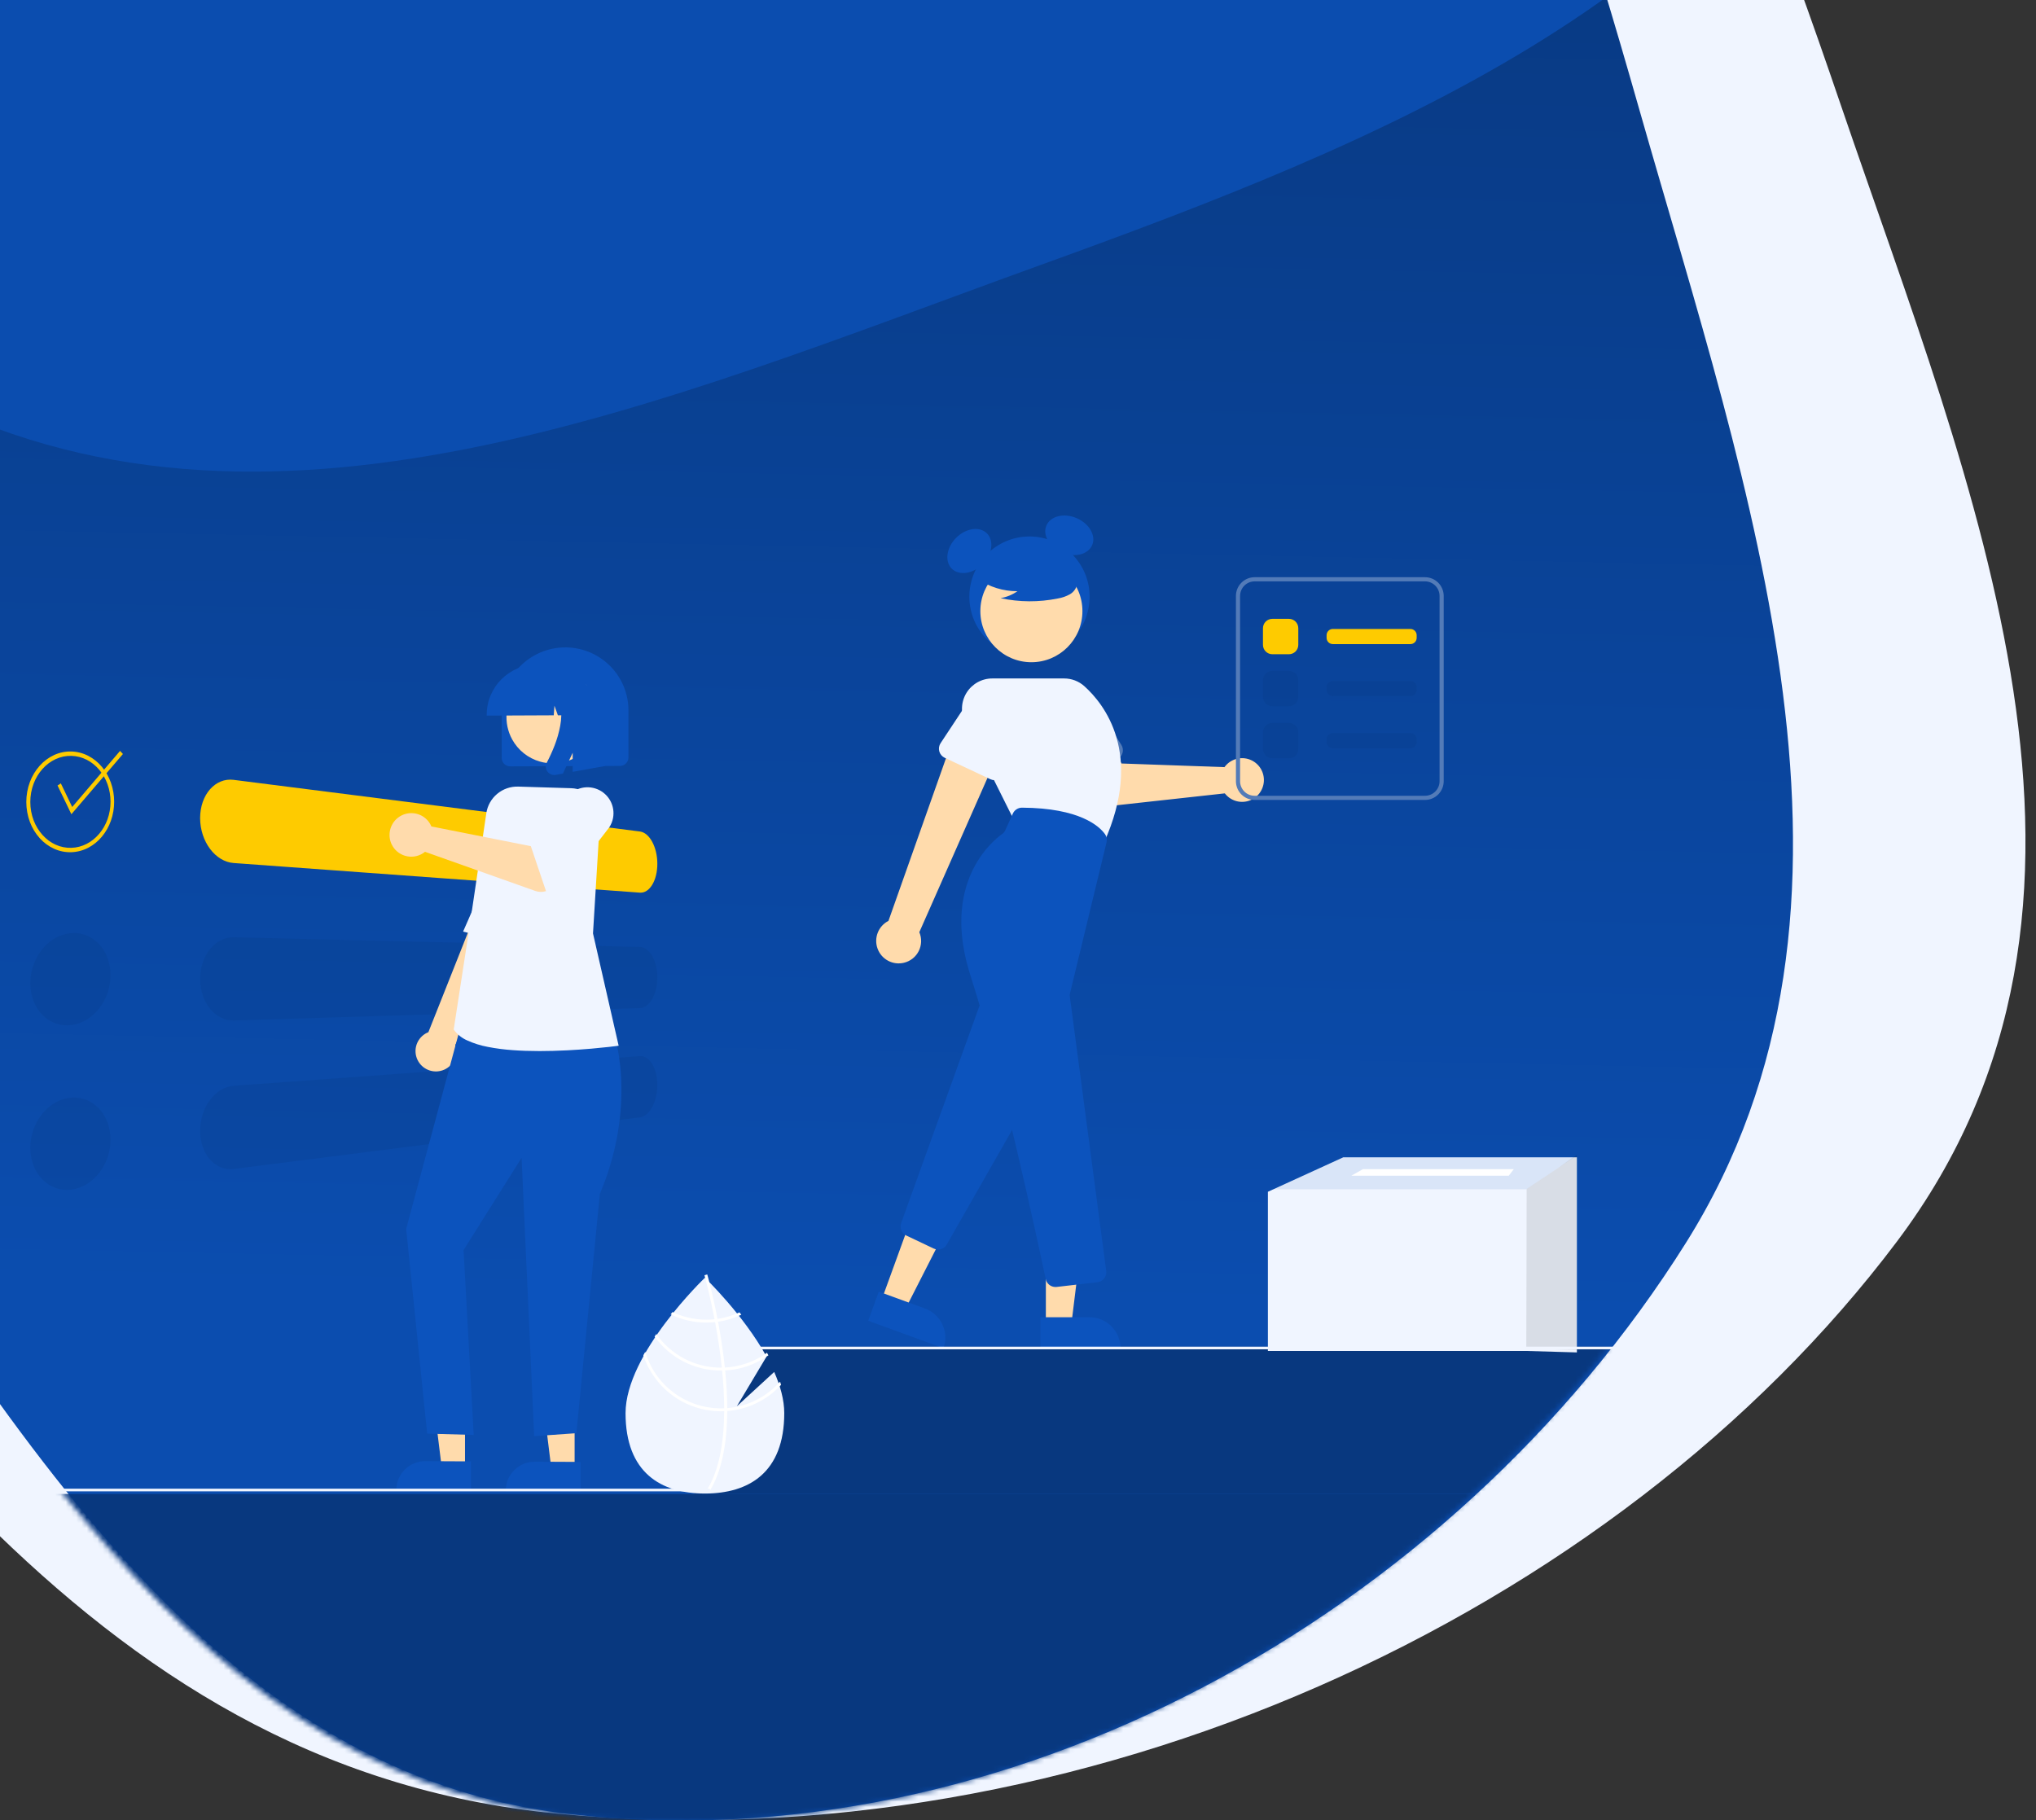 <svg width="387" height="346" viewBox="0 0 387 346" fill="none" xmlns="http://www.w3.org/2000/svg">
<rect x="0" y="0" width="387" height="346" fill="#333333" stroke="none"/>
<g clip-path="url(#clip0_27_1047)">
<path fill-rule="evenodd" clip-rule="evenodd" d="M105.82 344.757C14.138 335.884 -29.995 255.209 -84.223 192.925C-133.637 136.171 -196.408 80.704 -184.536 11.269C-171.705 -63.773 -106.69 -126.793 -24.135 -158.507C56.792 -189.595 152.28 -184.741 229.606 -147.826C300.992 -113.747 327.418 -45.905 349.935 20.071C374.811 92.957 408.867 171.77 360.595 235.975C307.271 306.898 205.529 354.407 105.82 344.757Z" fill="#F0F5FF"/>
<path fill-rule="evenodd" clip-rule="evenodd" d="M108.079 344.825C31.651 335.969 -5.139 255.448 -50.346 193.282C-91.538 136.636 -143.866 81.275 -133.969 11.973C-123.273 -62.926 -69.075 -125.826 -0.254 -157.48C67.208 -188.509 146.809 -183.665 211.271 -146.82C270.78 -112.806 292.809 -45.093 311.58 20.757C332.317 93.505 360.707 172.168 320.466 236.251C276.014 307.038 191.2 354.457 108.079 344.825Z" fill="url(#paint0_linear_27_1047)"/>
<path fill-rule="evenodd" clip-rule="evenodd" d="M-139.94 -130.161C-136.38 -207.007 -58.514 -249.278 0.44 -298.673C54.16 -343.683 105.826 -399.71 175.717 -394.636C251.252 -389.152 317.814 -339.446 354.183 -272.992C389.834 -207.85 390.5 -128.116 358.164 -61.268C328.312 0.445 262.215 27.105 197.754 50.387C126.54 76.108 49.948 109.872 -16.828 74.17C-90.592 34.732 -143.81 -46.585 -139.94 -130.161Z" fill="#0B4DAF"/>
<mask id="mask0_27_1047" style="mask-type:alpha" maskUnits="userSpaceOnUse" x="-136" y="-179" width="476" height="526">
<path fill-rule="evenodd" clip-rule="evenodd" d="M107.232 345.078C30.815 336.213 -5.97 255.61 -51.169 193.381C-92.356 136.677 -144.675 81.259 -134.78 11.886C-124.085 -63.089 -69.895 -126.053 -1.085 -157.739C66.367 -188.8 145.956 -183.95 210.408 -147.068C269.908 -113.019 291.934 -45.237 310.702 20.68C331.436 93.502 359.822 172.245 319.587 236.393C275.142 307.253 190.34 354.72 107.232 345.078Z" fill="url(#paint1_linear_27_1047)"/>
</mask>
<g mask="url(#mask0_27_1047)">
<path d="M-4 284H299V350H-4V284Z" fill="#08387F"/>
<path d="M132 256H321V284H132V256Z" fill="#08387F"/>
</g>
<g clip-path="url(#clip1_27_1047)">
<path d="M233.171 145.329C233.017 145.485 232.875 145.652 232.747 145.83L213.173 145.137L210.934 140.93L204.155 143.485L207.396 151.321C207.658 151.953 208.118 152.484 208.706 152.833C209.295 153.182 209.98 153.33 210.66 153.255L232.811 150.818C233.326 151.486 234.031 151.981 234.834 152.238C235.636 152.494 236.497 152.5 237.303 152.254C238.109 152.008 238.821 151.522 239.344 150.86C239.867 150.199 240.177 149.394 240.232 148.552C240.287 147.71 240.085 146.871 239.653 146.146C239.221 145.422 238.578 144.847 237.812 144.497C237.045 144.148 236.191 144.04 235.361 144.189C234.532 144.338 233.768 144.737 233.171 145.331V145.329Z" fill="#FFDBAC"/>
<path d="M195.684 124.887C201.996 124.887 207.114 119.759 207.114 113.435C207.114 107.11 201.996 101.983 195.684 101.983C189.371 101.983 184.254 107.11 184.254 113.435C184.254 119.759 189.371 124.887 195.684 124.887Z" fill="#0C53BD"/>
<path d="M186.762 107.26C188.609 105.41 188.983 102.784 187.598 101.396C186.213 100.008 183.592 100.383 181.745 102.234C179.898 104.085 179.524 106.71 180.909 108.098C182.294 109.486 184.915 109.111 186.762 107.26Z" fill="#0C53BD"/>
<path d="M207.597 103.623C208.366 101.818 207.043 99.522 204.641 98.494C202.239 97.466 199.667 98.095 198.898 99.9C198.128 101.706 199.452 104.002 201.854 105.03C204.256 106.058 206.827 105.429 207.597 103.623Z" fill="#0C53BD"/>
<path d="M212.314 144.357L203.542 148.286C203.293 148.398 203.022 148.455 202.749 148.452C202.475 148.45 202.206 148.388 201.958 148.272C201.711 148.156 201.491 147.987 201.314 147.778C201.138 147.569 201.008 147.325 200.934 147.061L198.347 137.82C197.785 136.538 197.753 135.084 198.258 133.778C198.763 132.472 199.764 131.42 201.042 130.852C202.32 130.284 203.77 130.246 205.076 130.748C206.381 131.249 207.435 132.248 208.006 133.526L213.141 141.592C213.288 141.823 213.384 142.083 213.422 142.354C213.459 142.625 213.438 142.902 213.359 143.164C213.281 143.426 213.147 143.669 212.966 143.875C212.786 144.08 212.563 144.245 212.314 144.357H212.314Z" fill="#537BB8"/>
<path d="M171.804 183.022C172.408 182.881 172.974 182.61 173.462 182.226C173.95 181.843 174.349 181.357 174.629 180.802C174.909 180.248 175.065 179.639 175.085 179.018C175.105 178.396 174.988 177.779 174.744 177.207L190.385 141.802L181.438 139.544L168.877 175.056C167.946 175.531 167.221 176.331 166.84 177.305C166.459 178.28 166.448 179.36 166.809 180.342C167.17 181.324 167.877 182.139 168.798 182.633C169.719 183.127 170.788 183.265 171.804 183.022Z" fill="#FFDBAC"/>
<path d="M167.54 247.197L172.09 248.857L180.645 232.064L173.93 229.614L167.54 247.197Z" fill="#FFDBAC"/>
<path d="M179.327 256.291L165.027 251.075L167.039 245.539L175.813 248.74C177.279 249.275 178.472 250.37 179.131 251.787C179.79 253.203 179.86 254.823 179.327 256.291L179.327 256.291Z" fill="#0C53BD"/>
<path d="M178.302 237.533C178.023 237.533 177.747 237.471 177.495 237.352L172.266 234.87C171.837 234.668 171.5 234.313 171.319 233.875C171.139 233.436 171.129 232.946 171.291 232.5L186.048 191.556C186.171 191.217 186.386 190.92 186.67 190.698C186.955 190.477 187.295 190.341 187.654 190.306C188.012 190.272 188.372 190.339 188.694 190.501C189.015 190.664 189.284 190.914 189.469 191.223L197.274 204.257C197.448 204.547 197.541 204.879 197.545 205.217C197.549 205.556 197.462 205.889 197.295 206.183L179.961 236.575C179.793 236.867 179.551 237.109 179.26 237.277C178.969 237.445 178.639 237.534 178.302 237.533V237.533Z" fill="#0C53BD"/>
<path d="M196.046 125.888C201.404 125.888 205.747 121.536 205.747 116.169C205.747 110.801 201.404 106.449 196.046 106.449C190.689 106.449 186.346 110.801 186.346 116.169C186.346 121.536 190.689 125.888 196.046 125.888Z" fill="#FFDBAC"/>
<path d="M209.77 160.358L192.594 155.625L183.459 137.32C183.02 136.441 182.813 135.463 182.857 134.481C182.901 133.499 183.195 132.544 183.711 131.708C184.227 130.872 184.947 130.181 185.804 129.703C186.662 129.224 187.627 128.973 188.608 128.973H202.273C203.692 128.972 205.06 129.496 206.116 130.445C209.782 133.735 217.483 143.221 209.844 160.192L209.77 160.358Z" fill="#F0F5FF"/>
<path d="M188.268 148.134L179.566 144.053C179.318 143.937 179.099 143.768 178.922 143.559C178.745 143.351 178.615 143.106 178.541 142.842C178.467 142.579 178.451 142.302 178.493 142.031C178.535 141.761 178.635 141.502 178.786 141.274L184.075 133.272C184.675 132.007 185.752 131.032 187.069 130.561C188.386 130.089 189.835 130.16 191.1 130.758C192.364 131.356 193.341 132.431 193.816 133.749C194.29 135.067 194.224 136.519 193.632 137.788L190.897 146.954C190.819 147.216 190.685 147.459 190.505 147.665C190.324 147.871 190.102 148.035 189.852 148.147C189.603 148.259 189.332 148.316 189.059 148.314C188.785 148.311 188.516 148.25 188.268 148.134H188.268Z" fill="#F0F5FF"/>
<path d="M198.796 251.786H203.639L205.942 233.073L198.796 233.074L198.796 251.786Z" fill="#FFDBAC"/>
<path d="M212.977 256.29L197.759 256.291L197.759 250.4L207.097 250.4C208.657 250.4 210.152 251.02 211.255 252.125C212.358 253.23 212.977 254.728 212.977 256.29Z" fill="#0C53BD"/>
<path d="M200.625 244.655C200.19 244.656 199.767 244.506 199.429 244.231C199.091 243.956 198.858 243.573 198.77 243.146C197.378 236.576 190.149 202.921 184.507 185.586C178.767 167.949 188.543 159.915 190.561 158.484C190.776 158.332 190.947 158.125 191.056 157.885L192.522 154.654C192.674 154.32 192.919 154.038 193.227 153.839C193.534 153.641 193.893 153.536 194.259 153.536H194.271C205.262 153.601 208.957 157.073 210.035 158.562C210.194 158.784 210.303 159.038 210.355 159.306C210.406 159.574 210.399 159.851 210.333 160.116L203.378 188.862C203.335 189.041 203.326 189.225 203.35 189.407L210.269 241.602C210.302 241.853 210.285 242.108 210.219 242.352C210.153 242.596 210.039 242.825 209.883 243.024C209.728 243.224 209.535 243.391 209.315 243.515C209.094 243.639 208.852 243.718 208.601 243.747L200.848 244.643C200.774 244.651 200.7 244.655 200.625 244.655Z" fill="#0C53BD"/>
<path d="M185.853 110.055C188.07 111.586 190.701 112.401 193.393 112.39C192.433 113.057 191.34 113.508 190.189 113.711C193.768 114.48 197.468 114.501 201.056 113.772C201.853 113.644 202.623 113.379 203.33 112.989C203.683 112.792 203.99 112.522 204.232 112.198C204.474 111.874 204.645 111.502 204.735 111.108C204.973 109.743 203.912 108.503 202.809 107.668C201.12 106.408 199.173 105.54 197.108 105.127C195.044 104.713 192.914 104.765 190.871 105.278C189.538 105.623 188.202 106.207 187.336 107.28C186.47 108.352 186.213 110.007 187.038 111.111L185.853 110.055Z" fill="#0C53BD"/>
<path d="M299.733 220V257.091L290.13 256.813H241V226.554L255.335 220H299.733Z" fill="#F0F5FF"/>
<path opacity="0.1" d="M299.718 219.53V219.646L296.271 221.957L290.115 226.084H240.985L255.321 219.53H299.718Z" fill="#0C53BD"/>
<path opacity="0.1" d="M299.718 219.53V256.621L290.115 256.343L290.185 226.014L296.271 221.957L299.662 219.53H299.718Z" fill="black"/>
<path d="M286.774 223.504H256.852L259.078 222.249H287.749L286.774 223.504Z" fill="white"/>
<path d="M270.864 152.067H238.477C237.535 152.066 236.631 151.69 235.965 151.023C235.299 150.355 234.924 149.45 234.923 148.506V113.287C234.924 112.343 235.299 111.438 235.965 110.77C236.631 110.102 237.535 109.727 238.477 109.726H270.864C271.806 109.727 272.71 110.102 273.376 110.77C274.042 111.438 274.417 112.343 274.418 113.287V148.506C274.417 149.45 274.042 150.355 273.376 151.023C272.71 151.69 271.806 152.066 270.864 152.067ZM238.477 110.517C237.744 110.518 237.042 110.81 236.523 111.329C236.005 111.849 235.713 112.553 235.713 113.287V148.506C235.713 149.24 236.005 149.944 236.523 150.463C237.042 150.983 237.744 151.275 238.477 151.276H270.864C271.597 151.275 272.3 150.983 272.818 150.463C273.336 149.944 273.628 149.24 273.629 148.506V113.287C273.628 112.553 273.336 111.849 272.818 111.329C272.3 110.81 271.597 110.518 270.864 110.517H238.477Z" fill="#537BB8"/>
<path d="M245 124.367H241.84C241.369 124.366 240.917 124.179 240.584 123.845C240.251 123.511 240.064 123.058 240.063 122.586V119.42C240.064 118.948 240.251 118.496 240.584 118.162C240.917 117.828 241.369 117.64 241.84 117.64H245C245.471 117.64 245.923 117.828 246.256 118.162C246.589 118.496 246.777 118.948 246.777 119.42V122.586C246.777 123.058 246.589 123.511 246.256 123.845C245.923 124.179 245.471 124.366 245 124.367Z" fill="#FECB00"/>
<path d="M245 134.26H241.84C241.369 134.259 240.917 134.072 240.584 133.738C240.251 133.404 240.064 132.951 240.063 132.479V129.313C240.064 128.841 240.251 128.389 240.584 128.055C240.917 127.721 241.369 127.533 241.84 127.533H245C245.471 127.533 245.923 127.721 246.256 128.055C246.589 128.389 246.777 128.841 246.777 129.313V132.479C246.777 132.951 246.589 133.404 246.256 133.738C245.923 134.072 245.471 134.259 245 134.26Z" fill="#08387F" fill-opacity="0.2"/>
<path d="M268.093 122.443H253.342C253.028 122.442 252.726 122.317 252.504 122.095C252.282 121.872 252.157 121.57 252.157 121.255V120.751C252.157 120.437 252.282 120.135 252.504 119.912C252.726 119.69 253.028 119.565 253.342 119.564H268.093C268.407 119.565 268.708 119.69 268.931 119.912C269.153 120.135 269.278 120.437 269.278 120.751V121.255C269.278 121.57 269.153 121.872 268.931 122.095C268.708 122.317 268.407 122.442 268.093 122.443Z" fill="#FECB00"/>
<path d="M268.093 132.335H253.342C253.028 132.335 252.726 132.21 252.504 131.987C252.282 131.765 252.157 131.463 252.157 131.148V130.644C252.157 130.329 252.282 130.028 252.504 129.805C252.726 129.583 253.028 129.457 253.342 129.457H268.093C268.407 129.457 268.708 129.583 268.931 129.805C269.153 130.028 269.278 130.329 269.278 130.644V131.148C269.278 131.463 269.153 131.765 268.931 131.987C268.708 132.21 268.407 132.335 268.093 132.335Z" fill="#08387F" fill-opacity="0.2"/>
<path d="M245 144.153H241.84C241.369 144.152 240.917 143.964 240.584 143.631C240.251 143.297 240.064 142.844 240.063 142.372V139.206C240.064 138.734 240.251 138.282 240.584 137.948C240.917 137.614 241.369 137.426 241.84 137.426H245C245.471 137.426 245.923 137.614 246.256 137.948C246.589 138.282 246.777 138.734 246.777 139.206V142.372C246.777 142.844 246.589 143.297 246.256 143.631C245.923 143.964 245.471 144.152 245 144.153Z" fill="#08387F" fill-opacity="0.2"/>
<path d="M268.093 142.228H253.342C253.028 142.228 252.726 142.103 252.504 141.88C252.282 141.658 252.157 141.356 252.157 141.041V140.537C252.157 140.222 252.282 139.921 252.504 139.698C252.726 139.476 253.028 139.35 253.342 139.35H268.093C268.407 139.35 268.708 139.476 268.931 139.698C269.153 139.921 269.278 140.222 269.278 140.537V141.041C269.278 141.356 269.153 141.658 268.931 141.88C268.708 142.103 268.407 142.228 268.093 142.228Z" fill="#08387F" fill-opacity="0.2"/>
<path d="M324.59 256.5H130.41C130.301 256.5 130.197 256.474 130.12 256.427C130.043 256.38 130 256.316 130 256.25C130 256.184 130.043 256.12 130.12 256.073C130.197 256.026 130.301 256 130.41 256H324.59C324.699 256 324.803 256.026 324.88 256.073C324.957 256.12 325 256.184 325 256.25C325 256.316 324.957 256.38 324.88 256.427C324.803 256.474 324.699 256.5 324.59 256.5Z" fill="#F0F5FF"/>
</g>
<g clip-path="url(#clip2_27_1047)">
<path d="M147.16 260.806L140.06 267.324L145.703 257.884C141.257 249.845 133.987 242.899 133.987 242.899C133.987 242.899 118.904 257.308 118.904 268.635C118.904 279.962 125.657 283.917 133.987 283.917C142.317 283.917 149.07 279.962 149.07 268.635C149.07 266.114 148.322 263.44 147.16 260.806Z" fill="#F0F5FF"/>
<path d="M138.234 267.677V268.235C138.201 274.725 137.103 279.788 134.95 283.354C134.919 283.406 134.886 283.456 134.855 283.509L134.614 283.362L134.384 283.218C136.774 279.368 137.619 273.926 137.65 268.265C137.652 268.083 137.655 267.898 137.652 267.713C137.644 265.316 137.497 262.892 137.261 260.537C137.245 260.355 137.225 260.17 137.206 259.985C136.879 256.878 136.408 253.909 135.925 251.331C135.892 251.148 135.856 250.966 135.82 250.786C134.986 246.425 134.135 243.265 133.941 242.566C133.918 242.48 133.905 242.433 133.902 242.422L134.165 242.348L134.168 242.345L134.434 242.27C134.437 242.281 134.484 242.439 134.562 242.732C134.858 243.827 135.629 246.798 136.386 250.717C136.419 250.894 136.455 251.076 136.488 251.259C136.882 253.351 137.267 255.689 137.572 258.144C137.649 258.76 137.719 259.368 137.78 259.968C137.802 260.153 137.821 260.338 137.838 260.521C138.093 263.066 138.225 265.452 138.234 267.677Z" fill="white"/>
<path d="M136.385 250.717C136.2 250.742 136.011 250.767 135.82 250.786C135.301 250.839 134.779 250.866 134.257 250.866C132.031 250.869 129.834 250.374 127.826 249.418C127.709 249.564 127.593 249.711 127.474 249.86C129.586 250.888 131.906 251.421 134.257 251.419C134.814 251.419 135.371 251.389 135.925 251.331C136.114 251.311 136.302 251.286 136.488 251.259C138.021 251.039 139.512 250.589 140.909 249.924C140.79 249.772 140.674 249.623 140.56 249.476C139.237 250.092 137.831 250.511 136.385 250.717Z" fill="white"/>
<path d="M137.78 259.968C137.589 259.979 137.397 259.985 137.206 259.985C137.148 259.987 137.087 259.987 137.029 259.987C134.618 259.987 132.242 259.406 130.105 258.293C127.968 257.18 126.132 255.568 124.755 253.594C124.644 253.757 124.533 253.92 124.425 254.086C125.86 256.083 127.753 257.71 129.944 258.832C132.136 259.955 134.565 260.54 137.029 260.54C137.106 260.54 137.184 260.54 137.262 260.537C137.456 260.535 137.647 260.529 137.838 260.521C140.798 260.37 143.651 259.372 146.057 257.646C145.968 257.483 145.88 257.32 145.788 257.157C143.45 258.851 140.667 259.828 137.78 259.968Z" fill="white"/>
<path d="M138.234 267.677C138.04 267.693 137.846 267.704 137.652 267.712C137.444 267.721 137.237 267.726 137.029 267.726C133.789 267.723 130.637 266.672 128.045 264.733C125.454 262.794 123.562 260.07 122.653 256.969C122.529 257.193 122.404 257.414 122.285 257.638C123.309 260.732 125.285 263.425 127.931 265.335C130.578 267.246 133.761 268.276 137.029 268.279C137.237 268.279 137.444 268.276 137.65 268.265C137.846 268.26 138.04 268.249 138.234 268.235C142.154 267.929 145.81 266.15 148.463 263.257C148.405 263.052 148.338 262.851 148.272 262.646C145.709 265.561 142.109 267.365 138.234 267.677Z" fill="white"/>
<path d="M121.629 158.064L44.406 148.248C44.197 148.221 43.988 148.207 43.778 148.207C43.572 148.207 43.365 148.22 43.16 148.246C42.955 148.272 42.752 148.312 42.553 148.364C42.351 148.418 42.153 148.485 41.96 148.564C41.77 148.641 41.586 148.73 41.407 148.83C41.227 148.931 41.052 149.042 40.884 149.163C40.712 149.287 40.548 149.421 40.392 149.564C40.23 149.711 40.077 149.866 39.932 150.03C39.783 150.198 39.643 150.373 39.513 150.556C39.381 150.741 39.257 150.933 39.141 151.132C39.026 151.333 38.918 151.541 38.819 151.757C38.72 151.974 38.63 152.197 38.548 152.428C38.464 152.667 38.39 152.911 38.326 153.16C38.263 153.409 38.209 153.663 38.167 153.921C38.125 154.179 38.093 154.441 38.071 154.707C38.048 154.973 38.037 155.242 38.037 155.515C38.038 155.787 38.049 156.059 38.071 156.329C38.092 156.6 38.124 156.868 38.167 157.135C38.21 157.402 38.263 157.666 38.327 157.928C38.39 158.19 38.464 158.449 38.549 158.705C38.631 158.953 38.721 159.194 38.82 159.43C38.919 159.666 39.026 159.896 39.142 160.12C39.258 160.343 39.381 160.56 39.513 160.77C39.645 160.982 39.785 161.185 39.932 161.381C40.08 161.576 40.233 161.762 40.392 161.94C40.551 162.116 40.715 162.283 40.885 162.439C41.054 162.595 41.229 162.741 41.408 162.877C41.586 163.011 41.77 163.137 41.96 163.252C42.152 163.369 42.35 163.475 42.554 163.569C42.751 163.661 42.954 163.741 43.161 163.809C43.363 163.876 43.57 163.93 43.779 163.972C43.986 164.013 44.196 164.042 44.406 164.057L121.629 169.689C121.854 169.706 122.08 169.683 122.297 169.623C122.407 169.592 122.515 169.553 122.619 169.504C122.727 169.454 122.832 169.396 122.931 169.33C123.032 169.263 123.129 169.189 123.22 169.11C123.316 169.027 123.407 168.938 123.493 168.844C123.583 168.745 123.668 168.641 123.747 168.532C123.829 168.421 123.908 168.302 123.984 168.176C124.059 168.051 124.131 167.919 124.198 167.782C124.266 167.645 124.329 167.503 124.387 167.356C124.446 167.208 124.501 167.056 124.551 166.899C124.601 166.741 124.647 166.579 124.688 166.412C124.731 166.24 124.769 166.064 124.8 165.885C124.831 165.706 124.858 165.525 124.88 165.341C124.902 165.157 124.918 164.97 124.929 164.781C124.939 164.592 124.945 164.401 124.945 164.208C124.944 164.015 124.939 163.823 124.929 163.632C124.919 163.44 124.903 163.251 124.88 163.062C124.859 162.874 124.832 162.687 124.8 162.502C124.768 162.317 124.731 162.134 124.688 161.952C124.647 161.777 124.601 161.606 124.551 161.439C124.501 161.274 124.447 161.111 124.387 160.951C124.328 160.791 124.265 160.636 124.198 160.485C124.131 160.335 124.06 160.189 123.984 160.048C123.908 159.907 123.829 159.772 123.747 159.645C123.665 159.517 123.58 159.396 123.493 159.282C123.405 159.168 123.314 159.061 123.22 158.961C123.129 158.864 123.033 158.771 122.931 158.684C122.832 158.598 122.728 158.519 122.619 158.447C122.516 158.378 122.408 158.317 122.297 158.264C122.19 158.213 122.08 158.17 121.966 158.136C121.856 158.103 121.743 158.079 121.629 158.064" fill="#FECB00"/>
<path d="M121.629 180.018L44.406 178.174C43.987 178.164 43.568 178.206 43.16 178.301C42.954 178.349 42.751 178.409 42.553 178.482C42.35 178.557 42.152 178.643 41.96 178.742C41.77 178.839 41.586 178.946 41.407 179.064C41.226 179.183 41.051 179.313 40.884 179.451C40.712 179.593 40.548 179.744 40.392 179.903C40.232 180.065 40.079 180.236 39.932 180.418C39.784 180.6 39.645 180.79 39.513 180.988C39.381 181.186 39.257 181.391 39.141 181.603C39.026 181.815 38.918 182.035 38.819 182.261C38.72 182.487 38.63 182.72 38.548 182.96C38.464 183.207 38.39 183.459 38.326 183.715C38.262 183.971 38.209 184.23 38.167 184.492C38.125 184.755 38.093 185.02 38.071 185.288C38.048 185.557 38.037 185.827 38.037 186.1C38.038 186.372 38.049 186.643 38.071 186.911C38.092 187.179 38.124 187.444 38.167 187.706C38.21 187.967 38.263 188.225 38.327 188.481C38.39 188.736 38.464 188.987 38.549 189.235C38.631 189.475 38.721 189.707 38.82 189.933C38.919 190.159 39.026 190.378 39.142 190.589C39.258 190.801 39.381 191.005 39.513 191.202C39.645 191.398 39.785 191.587 39.932 191.768C40.08 191.949 40.233 192.119 40.392 192.28C40.548 192.438 40.713 192.587 40.885 192.728C41.052 192.866 41.227 192.994 41.408 193.113C41.586 193.229 41.77 193.335 41.96 193.431C42.153 193.528 42.351 193.614 42.554 193.687C42.752 193.759 42.955 193.818 43.161 193.864C43.364 193.911 43.571 193.944 43.779 193.964C43.987 193.984 44.197 193.991 44.406 193.984L121.629 191.642C121.742 191.638 121.855 191.625 121.966 191.603C122.079 191.58 122.189 191.548 122.297 191.507C122.408 191.465 122.515 191.414 122.619 191.356C122.728 191.294 122.832 191.225 122.931 191.149C123.032 191.071 123.129 190.988 123.22 190.899C123.316 190.806 123.407 190.708 123.493 190.605C123.58 190.5 123.665 190.388 123.747 190.267C123.829 190.147 123.908 190.02 123.984 189.887C124.059 189.753 124.131 189.614 124.198 189.47C124.266 189.327 124.329 189.178 124.387 189.025C124.446 188.869 124.501 188.71 124.551 188.549C124.601 188.387 124.647 188.221 124.688 188.049C124.731 187.874 124.769 187.696 124.8 187.513C124.831 187.331 124.858 187.147 124.88 186.961C124.902 186.774 124.918 186.585 124.929 186.395C124.939 186.205 124.945 186.014 124.945 185.82C124.944 185.629 124.939 185.438 124.929 185.247C124.919 185.056 124.903 184.867 124.88 184.681C124.859 184.494 124.832 184.31 124.8 184.129C124.768 183.948 124.73 183.769 124.688 183.591C124.646 183.42 124.601 183.253 124.551 183.091C124.501 182.928 124.446 182.771 124.387 182.618C124.329 182.465 124.266 182.316 124.199 182.173C124.131 182.029 124.06 181.891 123.984 181.758C123.908 181.625 123.829 181.498 123.747 181.379C123.666 181.259 123.581 181.147 123.493 181.042C123.407 180.94 123.317 180.842 123.221 180.75C123.129 180.662 123.033 180.579 122.932 180.502C122.832 180.427 122.728 180.358 122.619 180.297C122.516 180.24 122.408 180.19 122.297 180.148C122.189 180.108 122.079 180.077 121.966 180.055C121.855 180.033 121.742 180.021 121.629 180.018Z" fill="#08387F" fill-opacity="0.2"/>
<path d="M121.629 200.775L44.406 206.406C44.195 206.422 43.985 206.45 43.778 206.491C43.569 206.533 43.363 206.587 43.16 206.654C42.953 206.722 42.751 206.802 42.553 206.894C42.349 206.989 42.151 207.094 41.96 207.211C41.769 207.327 41.585 207.452 41.407 207.586C41.228 207.723 41.053 207.869 40.884 208.024C40.715 208.18 40.551 208.347 40.392 208.524C40.232 208.7 40.079 208.887 39.932 209.083C39.784 209.28 39.645 209.483 39.513 209.694C39.381 209.904 39.257 210.121 39.141 210.344C39.026 210.568 38.918 210.798 38.819 211.034C38.72 211.27 38.63 211.511 38.548 211.759C38.464 212.014 38.39 212.273 38.326 212.536C38.263 212.798 38.209 213.062 38.167 213.329C38.125 213.595 38.093 213.864 38.071 214.134C38.048 214.404 38.037 214.676 38.037 214.949C38.038 215.221 38.049 215.49 38.071 215.757C38.092 216.023 38.124 216.285 38.167 216.543C38.21 216.801 38.263 217.055 38.327 217.304C38.39 217.553 38.464 217.797 38.549 218.036C38.631 218.267 38.721 218.491 38.82 218.707C38.919 218.923 39.026 219.131 39.142 219.332C39.258 219.532 39.381 219.724 39.513 219.908C39.644 220.091 39.784 220.266 39.932 220.435C40.077 220.598 40.231 220.753 40.392 220.9C40.549 221.043 40.713 221.177 40.885 221.301C41.053 221.422 41.227 221.533 41.408 221.634C41.587 221.734 41.771 221.823 41.96 221.9C42.154 221.979 42.352 222.046 42.554 222.1C42.753 222.152 42.956 222.192 43.161 222.218C43.366 222.244 43.572 222.258 43.779 222.257C43.989 222.257 44.198 222.243 44.406 222.217L121.629 212.402C121.743 212.387 121.856 212.363 121.966 212.33C122.08 212.296 122.19 212.254 122.297 212.203C122.408 212.149 122.516 212.088 122.619 212.02C122.728 211.947 122.832 211.868 122.931 211.782C123.033 211.695 123.129 211.603 123.22 211.505C123.313 211.405 123.404 211.298 123.493 211.184C123.58 211.07 123.665 210.949 123.747 210.822C123.829 210.694 123.908 210.559 123.984 210.418C124.059 210.278 124.131 210.132 124.198 209.981C124.266 209.83 124.329 209.675 124.387 209.515C124.446 209.355 124.501 209.192 124.551 209.025C124.601 208.857 124.647 208.686 124.688 208.511C124.731 208.329 124.769 208.146 124.8 207.961C124.831 207.776 124.858 207.589 124.88 207.401C124.902 207.212 124.918 207.023 124.929 206.831C124.939 206.64 124.945 206.448 124.945 206.255C124.944 206.063 124.938 205.872 124.928 205.683C124.918 205.494 124.902 205.308 124.88 205.124C124.859 204.939 124.832 204.757 124.8 204.578C124.768 204.399 124.731 204.224 124.688 204.051C124.647 203.884 124.601 203.722 124.551 203.565C124.502 203.408 124.447 203.255 124.388 203.108C124.328 202.96 124.265 202.818 124.199 202.681C124.131 202.545 124.059 202.414 123.983 202.288C123.907 202.161 123.828 202.043 123.747 201.932C123.667 201.824 123.582 201.72 123.492 201.62C123.406 201.526 123.316 201.438 123.22 201.354C123.128 201.275 123.032 201.202 122.931 201.135C122.831 201.069 122.727 201.01 122.618 200.96C122.514 200.912 122.406 200.872 122.296 200.842C122.079 200.781 121.853 200.759 121.629 200.775" fill="#08387F" fill-opacity="0.2"/>
<path d="M79.538 201.807C80.027 202.618 80.798 203.221 81.704 203.503C82.61 203.785 83.588 203.725 84.453 203.335C85.318 202.945 86.009 202.252 86.395 201.387C86.781 200.523 86.835 199.547 86.547 198.645L101.514 167.986L94.35 163.655L81.424 196.222C81.375 196.241 81.326 196.261 81.278 196.282C81.23 196.303 81.183 196.325 81.135 196.348C81.088 196.37 81.04 196.395 80.993 196.42C80.947 196.445 80.9 196.471 80.854 196.499C79.974 197.029 79.341 197.886 79.094 198.881C78.847 199.876 79.006 200.929 79.537 201.806L79.538 201.807Z" fill="#FFDBAC"/>
<path d="M98.657 179.808L88.024 177.091C88.024 177.091 88.371 176.308 88.936 175.012C89.5 173.716 90.288 171.908 91.175 169.856C92.062 167.803 93.046 165.51 94.007 163.244C94.968 160.977 95.902 158.737 96.689 156.796C97.476 154.855 98.371 153.692 99.269 153.041C100.013 152.477 100.95 152.229 101.876 152.35C102.596 152.456 103.285 152.718 103.894 153.115C104.182 153.294 104.453 153.499 104.703 153.728L107.169 158.198L98.657 179.808Z" fill="#F0F5FF"/>
<path d="M13.566 177.38C13.308 177.399 13.052 177.433 12.798 177.48C12.543 177.528 12.29 177.589 12.042 177.665C11.79 177.742 11.542 177.832 11.299 177.936C11.051 178.042 10.809 178.161 10.573 178.292C10.342 178.421 10.117 178.562 9.896 178.714C9.676 178.866 9.462 179.029 9.255 179.203C9.048 179.378 8.846 179.563 8.651 179.76C8.456 179.958 8.268 180.166 8.087 180.384C7.906 180.603 7.735 180.83 7.573 181.064C7.411 181.298 7.259 181.54 7.117 181.789C6.977 182.038 6.845 182.294 6.723 182.556C6.601 182.819 6.489 183.088 6.389 183.362C6.285 183.647 6.194 183.935 6.115 184.226C6.037 184.517 5.972 184.811 5.919 185.107C5.867 185.403 5.828 185.701 5.801 186C5.775 186.3 5.762 186.601 5.762 186.904C5.762 187.206 5.775 187.504 5.801 187.799C5.828 188.094 5.867 188.384 5.919 188.669C5.972 188.955 6.037 189.235 6.115 189.51C6.194 189.785 6.285 190.055 6.388 190.319C6.489 190.574 6.6 190.82 6.722 191.059C6.842 191.294 6.974 191.524 7.117 191.747C7.258 191.965 7.41 192.176 7.573 192.379C7.734 192.58 7.906 192.773 8.087 192.957C8.266 193.137 8.454 193.308 8.651 193.468C8.844 193.624 9.046 193.77 9.255 193.905C9.668 194.17 10.111 194.387 10.573 194.551C11.047 194.72 11.54 194.832 12.041 194.884C12.293 194.91 12.545 194.921 12.798 194.917C13.054 194.914 13.311 194.896 13.565 194.863C13.822 194.831 14.077 194.784 14.329 194.723C14.581 194.662 14.83 194.588 15.074 194.5C15.322 194.411 15.564 194.309 15.8 194.195C16.041 194.078 16.276 193.95 16.503 193.809C16.725 193.671 16.941 193.524 17.151 193.366C17.362 193.208 17.565 193.039 17.762 192.861C17.96 192.682 18.15 192.493 18.333 192.295C18.517 192.097 18.693 191.889 18.863 191.671C19.033 191.453 19.193 191.229 19.344 190.998C19.494 190.768 19.635 190.531 19.766 190.288C19.897 190.045 20.019 189.797 20.131 189.542C20.242 189.288 20.344 189.029 20.436 188.764C20.531 188.49 20.614 188.213 20.686 187.934C20.757 187.656 20.817 187.375 20.865 187.092C20.912 186.809 20.948 186.525 20.972 186.239C20.996 185.953 21.008 185.666 21.008 185.377C21.008 185.089 20.996 184.804 20.972 184.523C20.948 184.242 20.913 183.964 20.865 183.691C20.817 183.418 20.757 183.149 20.686 182.885C20.614 182.62 20.531 182.36 20.436 182.105C20.344 181.858 20.242 181.619 20.131 181.387C20.018 181.156 19.896 180.932 19.765 180.715C19.505 180.285 19.203 179.882 18.863 179.513C18.696 179.331 18.52 179.158 18.335 178.994C18.153 178.833 17.962 178.683 17.764 178.542C17.567 178.404 17.363 178.276 17.153 178.159C16.942 178.043 16.726 177.939 16.503 177.847C16.045 177.656 15.565 177.521 15.075 177.442C14.828 177.403 14.579 177.378 14.329 177.368C14.075 177.358 13.82 177.362 13.566 177.381" fill="#08387F" fill-opacity="0.2"/>
<path d="M13.566 208.655C13.308 208.674 13.052 208.707 12.798 208.755C12.543 208.802 12.29 208.864 12.042 208.94C11.79 209.017 11.542 209.107 11.299 209.211C11.051 209.317 10.809 209.435 10.573 209.567C10.342 209.696 10.117 209.836 9.896 209.988C9.676 210.14 9.462 210.304 9.255 210.478C9.048 210.652 8.846 210.838 8.651 211.035C8.456 211.232 8.268 211.44 8.087 211.659C7.906 211.878 7.735 212.104 7.573 212.339C7.411 212.573 7.259 212.815 7.117 213.063C6.977 213.312 6.845 213.568 6.723 213.831C6.601 214.093 6.489 214.362 6.389 214.637C6.285 214.922 6.194 215.21 6.115 215.501C6.037 215.792 5.972 216.086 5.919 216.381C5.867 216.677 5.828 216.975 5.801 217.275C5.775 217.575 5.762 217.876 5.762 218.178C5.762 218.481 5.775 218.779 5.801 219.074C5.828 219.368 5.867 219.658 5.919 219.944C5.972 220.229 6.037 220.51 6.115 220.785C6.194 221.06 6.285 221.33 6.388 221.594C6.489 221.848 6.6 222.095 6.722 222.333C6.842 222.569 6.974 222.799 7.117 223.021C7.258 223.24 7.41 223.451 7.573 223.653C7.734 223.855 7.906 224.048 8.087 224.231C8.266 224.412 8.454 224.582 8.651 224.742C8.844 224.899 9.046 225.045 9.255 225.179C9.668 225.444 10.111 225.661 10.573 225.826C11.047 225.995 11.54 226.107 12.041 226.159C12.293 226.185 12.545 226.196 12.798 226.192C13.054 226.188 13.311 226.17 13.565 226.138C13.822 226.105 14.077 226.058 14.329 225.998C14.581 225.937 14.83 225.862 15.074 225.774C15.322 225.686 15.564 225.584 15.8 225.469C16.041 225.353 16.276 225.224 16.503 225.084C16.725 224.946 16.941 224.798 17.151 224.64C17.362 224.482 17.565 224.314 17.762 224.135C17.96 223.956 18.15 223.768 18.333 223.57C18.517 223.371 18.693 223.163 18.863 222.945C19.033 222.728 19.193 222.504 19.344 222.273C19.494 222.042 19.635 221.806 19.766 221.563C19.897 221.32 20.019 221.071 20.131 220.817C20.242 220.563 20.344 220.303 20.436 220.039C20.531 219.764 20.614 219.488 20.686 219.209C20.757 218.93 20.817 218.65 20.865 218.367C20.912 218.084 20.948 217.799 20.972 217.513C20.996 217.227 21.008 216.94 21.008 216.652C21.008 216.364 20.996 216.079 20.972 215.798C20.948 215.516 20.913 215.239 20.865 214.966C20.817 214.693 20.757 214.424 20.686 214.159C20.614 213.894 20.531 213.635 20.436 213.38C20.344 213.133 20.242 212.894 20.131 212.662C20.018 212.431 19.896 212.207 19.765 211.989C19.505 211.56 19.203 211.157 18.863 210.787C18.696 210.605 18.52 210.432 18.335 210.269C18.153 210.108 17.962 209.957 17.764 209.817C17.567 209.678 17.363 209.55 17.153 209.434C16.942 209.318 16.726 209.213 16.503 209.121C16.045 208.931 15.565 208.795 15.075 208.717C14.828 208.678 14.579 208.653 14.329 208.643C14.075 208.633 13.82 208.637 13.566 208.656" fill="#08387F" fill-opacity="0.2"/>
<path d="M13.567 143.687C13.311 143.681 13.055 143.689 12.8 143.712C12.546 143.734 12.293 143.772 12.043 143.823C11.792 143.876 11.544 143.942 11.301 144.023C11.053 144.105 10.811 144.2 10.574 144.309C10.343 144.415 10.117 144.534 9.898 144.664C9.677 144.795 9.462 144.938 9.256 145.092C9.047 145.248 8.845 145.414 8.652 145.591C8.456 145.77 8.268 145.96 8.087 146.161C7.906 146.363 7.735 146.573 7.573 146.792C7.411 147.011 7.259 147.237 7.117 147.472C6.976 147.71 6.844 147.954 6.722 148.204C6.6 148.454 6.488 148.712 6.388 148.978C6.285 149.252 6.194 149.531 6.115 149.815C6.037 150.098 5.972 150.385 5.919 150.676C5.867 150.968 5.828 151.262 5.801 151.558C5.775 151.855 5.762 152.154 5.762 152.457C5.762 152.759 5.775 153.058 5.801 153.355C5.828 153.652 5.867 153.946 5.919 154.236C5.972 154.527 6.037 154.814 6.115 155.096C6.194 155.379 6.285 155.658 6.388 155.931C6.489 156.196 6.6 156.453 6.722 156.703C6.844 156.952 6.976 157.194 7.118 157.428C7.26 157.663 7.412 157.888 7.574 158.106C7.736 158.324 7.907 158.533 8.088 158.733C8.269 158.932 8.457 159.121 8.652 159.298C8.844 159.474 9.044 159.64 9.253 159.796C9.459 159.948 9.674 160.089 9.895 160.219C10.114 160.348 10.34 160.465 10.571 160.57C10.808 160.677 11.05 160.771 11.298 160.851C11.784 161.008 12.287 161.108 12.797 161.15C13.307 161.193 13.82 161.177 14.327 161.104C14.579 161.068 14.828 161.017 15.073 160.953C15.319 160.888 15.562 160.81 15.799 160.718C16.039 160.625 16.274 160.519 16.502 160.401C16.725 160.286 16.942 160.159 17.151 160.021C17.363 159.883 17.566 159.734 17.762 159.575C17.959 159.416 18.15 159.245 18.333 159.065C18.517 158.884 18.693 158.693 18.863 158.492C19.033 158.291 19.193 158.082 19.344 157.866C19.494 157.65 19.635 157.427 19.766 157.196C19.898 156.966 20.019 156.729 20.131 156.486C20.242 156.243 20.343 155.994 20.436 155.738C20.531 155.474 20.614 155.205 20.686 154.933C20.757 154.661 20.817 154.386 20.865 154.108C20.912 153.829 20.948 153.547 20.972 153.264C20.996 152.98 21.008 152.694 21.008 152.406C21.008 152.118 20.996 151.832 20.972 151.548C20.948 151.264 20.912 150.984 20.865 150.706C20.817 150.428 20.757 150.153 20.686 149.881C20.614 149.61 20.531 149.342 20.436 149.078C20.343 148.822 20.242 148.573 20.131 148.331C20.019 148.088 19.897 147.852 19.765 147.622C19.633 147.394 19.492 147.172 19.342 146.956C19.192 146.741 19.032 146.533 18.863 146.333C18.694 146.134 18.518 145.944 18.335 145.765C18.151 145.585 17.961 145.416 17.764 145.258C17.568 145.1 17.364 144.952 17.153 144.815C16.943 144.679 16.727 144.553 16.504 144.439C16.275 144.322 16.041 144.218 15.8 144.127C15.563 144.036 15.321 143.959 15.075 143.896C14.829 143.833 14.58 143.785 14.329 143.75C14.076 143.715 13.821 143.695 13.566 143.689L13.567 143.687ZM13.566 142.856C14.686 142.887 15.786 143.171 16.781 143.686C17.77 144.202 18.646 144.908 19.359 145.763C20.105 146.655 20.686 147.672 21.075 148.766C21.907 151.121 21.907 153.69 21.075 156.045C20.685 157.143 20.105 158.163 19.359 159.059C18.646 159.919 17.77 160.63 16.78 161.151C15.787 161.673 14.688 161.964 13.565 162.002C12.436 162.039 11.313 161.816 10.284 161.35C9.246 160.876 8.317 160.192 7.555 159.343C6.747 158.444 6.114 157.402 5.69 156.271C4.77 153.809 4.77 151.099 5.69 148.636C6.114 147.502 6.747 146.456 7.555 145.552C8.317 144.698 9.245 144.009 10.284 143.528C11.312 143.056 12.436 142.825 13.567 142.855L13.566 142.856Z" fill="#FECB00"/>
<path d="M13.567 154.782L10.938 149.322L11.562 148.917L13.727 153.403L22.817 142.749L23.367 143.334L13.567 154.782Z" fill="#FECB00"/>
<path d="M109.222 262.386L102.716 262.36L104.814 279.313L109.222 279.335V262.386Z" fill="#FFDBAC"/>
<path d="M110.346 283.601L96.139 283.526V283.347C96.139 282.983 96.175 282.62 96.246 282.264C96.385 281.56 96.664 280.891 97.065 280.296C97.472 279.692 97.994 279.174 98.601 278.771C99.2 278.374 99.873 278.099 100.579 277.963C100.937 277.894 101.301 277.861 101.666 277.863L110.346 277.906V283.601Z" fill="#0C53BD"/>
<path d="M88.389 262.305L81.901 262.28L83.992 279.209L88.389 279.231V262.305Z" fill="#FFDBAC"/>
<path d="M89.51 283.49L75.34 283.416V283.237C75.34 282.874 75.376 282.512 75.446 282.156C75.586 281.453 75.863 280.785 76.263 280.191C76.669 279.588 77.19 279.07 77.796 278.667C78.394 278.271 79.064 277.997 79.769 277.861C80.126 277.793 80.489 277.759 80.853 277.761L89.51 277.804V283.49Z" fill="#0C53BD"/>
<path d="M88.113 193.016L77.203 233.614L81.197 272.53L90.039 272.773L88.114 237.634L99.144 220.098L101.537 273.012L109.558 272.446L114.02 226.951C115.535 223.399 116.646 219.688 117.333 215.889C117.872 212.907 118.135 209.881 118.117 206.851C118.108 204.811 117.95 202.774 117.646 200.756C117.538 200.005 117.39 199.259 117.205 198.522L113.952 195.234L88.113 193.016Z" fill="#0C53BD"/>
<path d="M102.568 199.806C100.733 199.806 99.012 199.747 97.451 199.631C95.856 199.522 94.27 199.314 92.701 199.008C91.366 198.759 90.065 198.351 88.828 197.792C87.831 197.362 86.965 196.681 86.315 195.814L86.24 195.706L89.223 176.355L92.438 154.597C92.65 153.157 93.385 151.845 94.504 150.911C95.623 149.976 97.047 149.485 98.506 149.53L108.577 149.837C109.333 149.86 110.076 150.035 110.762 150.349C111.449 150.664 112.065 151.113 112.574 151.669C113.083 152.226 113.476 152.879 113.727 153.589C113.979 154.3 114.085 155.053 114.039 155.805L112.717 177.444L117.593 198.788L117.248 198.836C117.109 198.855 116.574 198.925 115.735 199.019C114.64 199.142 113.521 199.253 112.41 199.348C110.838 199.483 109.3 199.59 107.839 199.664C105.985 199.758 104.209 199.804 102.568 199.806Z" fill="#F0F5FF"/>
<path d="M96.98 145.685C96.977 145.685 96.974 145.685 96.972 145.685C96.76 145.684 96.551 145.643 96.356 145.562C96.161 145.481 95.983 145.363 95.834 145.214C95.685 145.065 95.566 144.888 95.486 144.693C95.405 144.499 95.363 144.29 95.364 144.079V135.126C95.362 133.522 95.684 131.934 96.31 130.456C97.537 127.573 99.831 125.273 102.717 124.035C104.541 123.255 106.532 122.938 108.51 123.113C110.488 123.287 112.391 123.949 114.05 125.037C115.708 126.125 117.07 127.607 118.014 129.349C118.957 131.091 119.453 133.039 119.456 135.019V143.986C119.456 144.202 119.413 144.415 119.329 144.614C119.163 145.002 118.854 145.311 118.466 145.476C118.266 145.561 118.052 145.605 117.835 145.606L96.978 145.685H96.98Z" fill="#0C53BD"/>
<path d="M112.849 132.055C113.689 133.586 114.056 135.33 113.902 137.067C113.749 138.805 113.083 140.458 111.988 141.819C110.893 143.179 109.418 144.185 107.749 144.71C106.081 145.235 104.294 145.255 102.614 144.768C101.502 144.45 100.464 143.914 99.561 143.192C98.658 142.471 97.907 141.578 97.352 140.565C96.514 139.036 96.149 137.293 96.303 135.557C96.456 133.821 97.122 132.169 98.216 130.81C99.31 129.45 100.783 128.444 102.449 127.919C104.116 127.393 105.901 127.371 107.58 127.855C108.693 128.173 109.732 128.708 110.637 129.429C111.541 130.15 112.293 131.043 112.849 132.056V132.055Z" fill="#FFDBAC"/>
<path d="M92.516 135.855C92.515 134.586 92.769 133.33 93.265 132.162C94.234 129.882 96.049 128.063 98.331 127.084C99.501 126.584 100.761 126.324 102.035 126.319L103.832 126.31C103.852 126.31 103.872 126.31 103.892 126.31C105.137 126.311 106.369 126.556 107.518 127.032C108.668 127.507 109.712 128.204 110.591 129.082C111.471 129.96 112.168 131.002 112.644 132.148C113.119 133.295 113.363 134.524 113.363 135.765V135.944L109.561 135.959L108.265 132.348L108.005 135.966L106.042 135.975L105.388 134.153L105.257 135.977L92.517 136.034L92.516 135.855Z" fill="#0C53BD"/>
<path d="M77.21 154.689C76.625 154.832 76.078 155.099 75.606 155.473C75.238 155.764 74.923 156.116 74.675 156.514C74.187 157.302 73.972 158.228 74.063 159.15C74.109 159.616 74.235 160.07 74.437 160.493C74.686 161.019 75.044 161.487 75.487 161.866C75.93 162.244 76.449 162.525 77.01 162.688C77.57 162.852 78.158 162.896 78.736 162.816C79.315 162.736 79.869 162.535 80.364 162.226C80.4 162.202 80.436 162.179 80.472 162.154C80.508 162.13 80.543 162.106 80.577 162.08C80.612 162.055 80.646 162.03 80.68 162.004C80.713 161.978 80.746 161.951 80.779 161.925L101.758 169.37C102.404 169.599 103.106 169.612 103.76 169.409C104.414 169.205 104.984 168.795 105.384 168.24L110.358 161.374L104.345 157.336L101.189 160.911L81.99 157.103C81.969 157.053 81.947 157.004 81.925 156.954C81.902 156.905 81.879 156.856 81.855 156.808C81.83 156.759 81.804 156.711 81.778 156.663C81.752 156.615 81.724 156.567 81.695 156.52C81.236 155.782 80.556 155.207 79.75 154.879C78.945 154.55 78.056 154.484 77.21 154.689Z" fill="#FFDBAC"/>
<path d="M101.528 158.657C102.155 157.876 103.033 156.862 103.924 155.856C104.816 154.85 105.72 153.854 106.403 153.108C107.085 152.362 107.544 151.868 107.544 151.868C108.174 150.919 109.114 150.216 110.205 149.879C111.296 149.542 112.47 149.592 113.528 150.02C114.586 150.449 115.462 151.229 116.009 152.229C116.555 153.228 116.738 154.386 116.525 155.505C116.404 156.149 116.153 156.761 115.788 157.306C115.788 157.306 115.103 158.199 114.07 159.532C113.037 160.865 111.655 162.64 110.261 164.404C108.866 166.168 107.458 167.923 106.373 169.218C105.287 170.514 104.523 171.35 104.416 171.279L100.629 160.056C100.522 159.984 100.9 159.438 101.528 158.657Z" fill="#F0F5FF"/>
<path d="M103.775 145.402C103.716 145.692 103.739 145.992 103.842 146.269C103.894 146.411 103.965 146.545 104.054 146.667C104.13 146.771 104.219 146.865 104.317 146.949C104.609 147.194 104.979 147.328 105.361 147.327C105.385 147.327 105.408 147.326 105.432 147.325C105.456 147.324 105.48 147.322 105.504 147.32C105.528 147.318 105.552 147.315 105.575 147.312C105.599 147.309 105.623 147.305 105.647 147.301L106.996 147.056L108.855 143.097V146.723L114.99 145.622V130.233L104.705 130.282L104.959 130.576C105.803 131.564 106.358 132.765 106.561 134.047C106.761 135.345 106.736 136.668 106.487 137.958C106.245 139.263 105.879 140.542 105.392 141.778C104.966 142.872 104.478 143.941 103.929 144.979C103.858 145.112 103.806 145.255 103.775 145.402Z" fill="#0C53BD"/>
<path d="M5.339 283.5H134.661C134.751 283.5 134.837 283.474 134.901 283.427C134.964 283.38 135 283.316 135 283.25C135 283.184 134.964 283.12 134.901 283.073C134.837 283.026 134.751 283 134.661 283H5.339C5.249 283 5.163 283.026 5.099 283.073C5.036 283.12 5 283.184 5 283.25C5 283.316 5.036 283.38 5.099 283.427C5.163 283.474 5.249 283.5 5.339 283.5Z" fill="#F0F5FF"/>
</g>
</g>
<defs>
<linearGradient id="paint0_linear_27_1047" x1="102.811" y1="-40.612" x2="97.001" y2="246.172" gradientUnits="userSpaceOnUse">
<stop stop-color="#08387F"/>
<stop offset="1" stop-color="#0B4DAF"/>
</linearGradient>
<linearGradient id="paint1_linear_27_1047" x1="127.28" y1="1.778" x2="114.369" y2="301.765" gradientUnits="userSpaceOnUse">
<stop stop-color="#08387F"/>
<stop offset="1" stop-color="#0B4DAF"/>
</linearGradient>
<clipPath id="clip0_27_1047">
<rect width="387" height="346" fill="white"/>
</clipPath>
<clipPath id="clip1_27_1047">
<rect width="246" height="160" fill="white" transform="translate(133 98)"/>
</clipPath>
<clipPath id="clip2_27_1047">
<rect width="155" height="161" fill="white" transform="translate(5 123.066)"/>
</clipPath>
</defs>
</svg>
